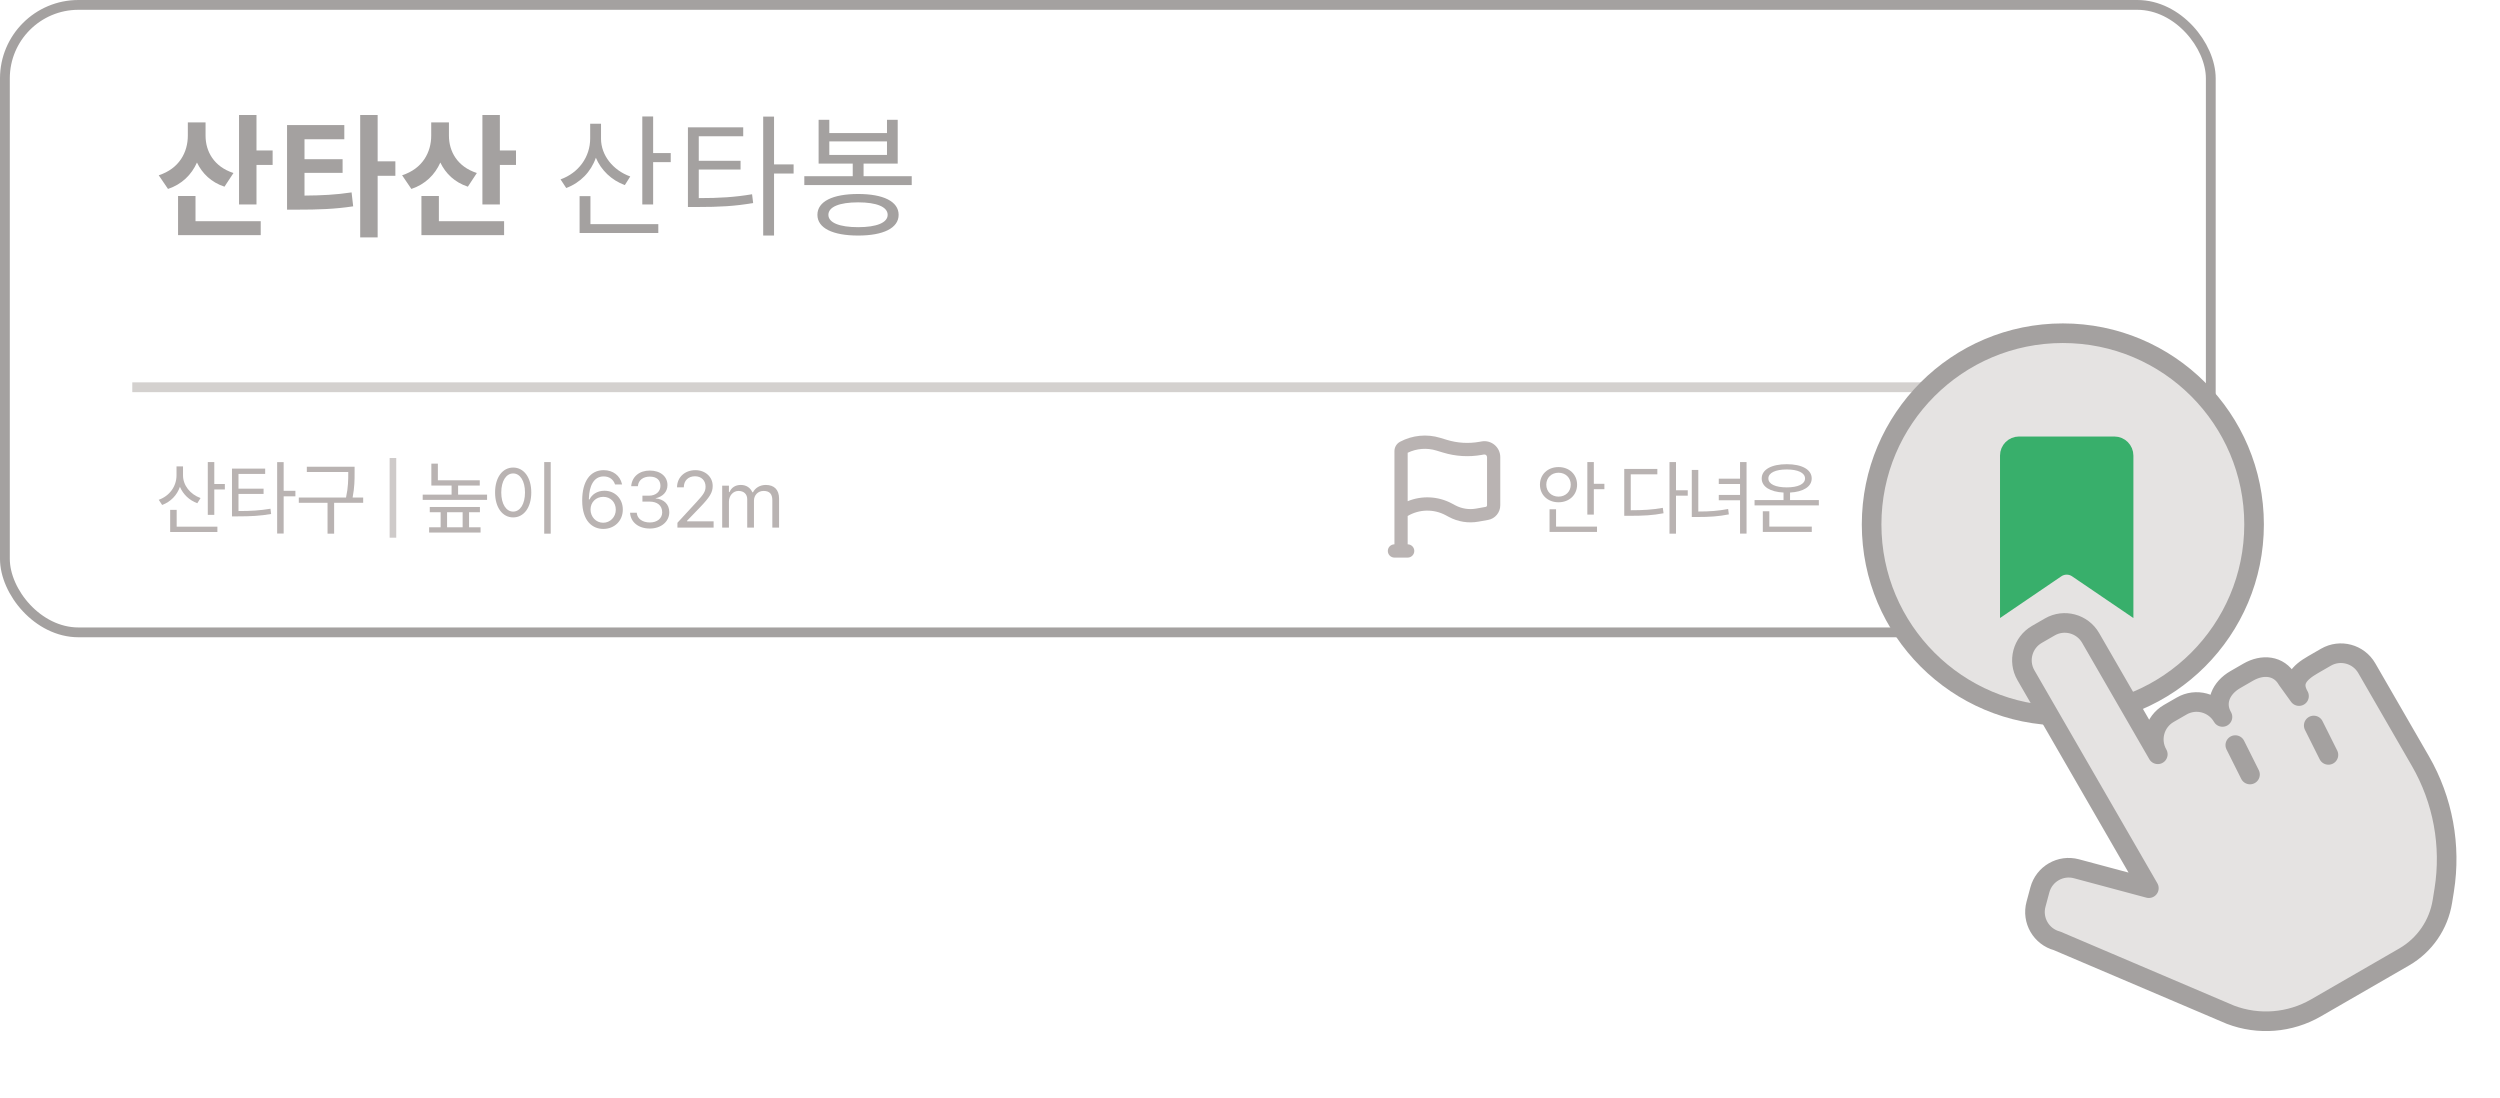<svg width="255" height="112" viewBox="0 0 255 112" fill="none" xmlns="http://www.w3.org/2000/svg">
<path fill-rule="evenodd" clip-rule="evenodd" d="M146.904 44.66L147.586 44.867C148.658 45.194 149.792 45.262 150.896 45.066L151.126 45.025C152.117 44.849 153.027 45.615 153.027 46.625V51.541C153.027 52.277 152.501 52.906 151.78 53.034L150.795 53.209C149.773 53.391 148.719 53.224 147.802 52.735L147.453 52.549C146.233 51.899 144.768 51.932 143.582 52.63V55.521C143.955 55.521 144.257 55.824 144.257 56.198C144.257 56.572 143.955 56.875 143.582 56.875H142.233C141.86 56.875 141.558 56.572 141.558 56.198C141.558 55.824 141.86 55.521 142.233 55.521V46.016C142.233 45.615 142.453 45.247 142.806 45.059C144.065 44.388 145.539 44.244 146.904 44.66ZM147.194 46.163L146.512 45.956C145.54 45.659 144.494 45.742 143.582 46.182V51.123C145.028 50.532 146.679 50.603 148.086 51.353L148.435 51.539C149.086 51.886 149.834 52.005 150.56 51.876L151.544 51.701C151.621 51.687 151.678 51.62 151.678 51.541V46.625C151.678 46.457 151.526 46.33 151.361 46.359L151.131 46.4C149.819 46.633 148.47 46.552 147.194 46.163Z" fill="#B9B3B2"/>
<path d="M157.722 49.437C157.722 48.721 158.257 48.218 158.969 48.218C159.681 48.218 160.216 48.721 160.216 49.437C160.216 50.151 159.681 50.655 158.969 50.655C158.257 50.655 157.722 50.151 157.722 49.437ZM160.863 49.437C160.863 48.38 160.054 47.641 158.969 47.641C157.884 47.641 157.075 48.38 157.075 49.437C157.075 50.493 157.884 51.232 158.969 51.232C160.054 51.232 160.863 50.493 160.863 49.437ZM158.718 51.947H158.054V54.255H162.895V53.71H158.718V51.947ZM162.571 49.347V47.129H161.908V52.492H162.571V49.9H163.648V49.347H162.571Z" fill="#B9B3B2"/>
<path d="M166.337 48.38H169.049V47.828H165.673V52.613H166.248C167.616 52.613 168.572 52.565 169.681 52.353L169.608 51.801C168.555 51.988 167.624 52.045 166.337 52.045V48.38ZM172.15 50.005H170.952V47.129H170.288V54.433H170.952V50.558H172.15V50.005Z" fill="#B9B3B2"/>
<path d="M173.226 47.933H172.562V52.735H173.113C174.367 52.735 175.29 52.678 176.343 52.467L176.27 51.915C175.274 52.11 174.392 52.175 173.226 52.175V47.933ZM177.484 47.129V48.827H175.315V49.371H177.484V50.485H175.315V51.029H177.484V54.425H178.148V47.129H177.484Z" fill="#B9B3B2"/>
<path d="M180.471 52.15H179.807V54.255H184.802V53.71H180.471V52.15ZM180.374 48.803C180.374 48.226 181.102 47.885 182.252 47.885C183.385 47.885 184.114 48.226 184.114 48.803C184.114 49.38 183.385 49.713 182.252 49.713C181.102 49.713 180.374 49.38 180.374 48.803ZM182.584 51.005V50.241C183.936 50.168 184.794 49.64 184.794 48.803C184.794 47.893 183.798 47.348 182.252 47.348C180.689 47.348 179.694 47.893 179.694 48.803C179.694 49.648 180.552 50.168 181.92 50.241V51.005H178.965V51.549H185.522V51.005H182.584Z" fill="#B9B3B2"/>
<path d="M199.69 56.274V46.042C199.69 45.294 200.294 44.688 201.039 44.688H207.785C208.53 44.688 209.134 45.294 209.134 46.042V56.274C209.134 56.818 208.529 57.14 208.081 56.835L204.791 54.594C204.562 54.438 204.262 54.438 204.033 54.594L200.743 56.835C200.295 57.14 199.69 56.818 199.69 56.274Z" fill="#38AF6B"/>
<path d="M23.814 17.647C21.804 16.997 20.967 15.427 20.967 13.842V12.488H19.159V13.829C19.159 15.535 18.282 17.201 16.191 17.878L17.136 19.272C18.552 18.799 19.537 17.823 20.09 16.578C20.63 17.702 21.548 18.595 22.897 19.042L23.814 17.647ZM19.942 19.99H18.161V23.985H26.594V22.563H19.942V19.99ZM26.162 15.345V11.73H24.381V20.857H26.162V16.821H27.808V15.345H26.162Z" fill="#A4A1A0"/>
<path d="M31.059 17.634H34.945V16.239H31.059V14.208H35.12V12.759H29.278V21.385H30.33C32.462 21.385 34.135 21.331 36.024 21.046L35.862 19.625C34.243 19.868 32.813 19.936 31.059 19.95V17.634ZM40.328 16.456H38.52V11.73H36.739V24.215H38.52V17.932H40.328V16.456Z" fill="#A4A1A0"/>
<path d="M48.639 17.647C46.628 16.997 45.792 15.427 45.792 13.842V12.488H43.984V13.829C43.984 15.535 43.106 17.201 41.015 17.878L41.96 19.272C43.376 18.799 44.361 17.823 44.914 16.578C45.454 17.702 46.372 18.595 47.721 19.042L48.639 17.647ZM44.766 19.99H42.985V23.985H51.418V22.563H44.766V19.99ZM50.986 15.345V11.73H49.205V20.857H50.986V16.821H52.632V15.345H50.986Z" fill="#A4A1A0"/>
<path d="M64.286 18C62.505 17.363 61.304 15.819 61.304 14.154V12.623H60.198V14.127C60.198 16.009 59.024 17.634 57.176 18.297L57.756 19.178C59.2 18.636 60.279 17.526 60.778 16.09C61.318 17.363 62.37 18.379 63.733 18.88L64.286 18ZM60.225 20.004H59.119V23.768H67.147V22.861H60.225V20.004ZM66.62 15.616V11.879H65.514V20.857H66.62V16.537H68.415V15.616H66.62Z" fill="#A4A1A0"/>
<path d="M71.274 17.295H75.538V16.402H71.274V13.896H75.808V12.989H70.168V21.114H71.112C73.393 21.114 74.958 21.033 76.82 20.708L76.712 19.814C74.931 20.112 73.42 20.207 71.274 20.207V17.295ZM80.948 16.767H78.952V11.892H77.845V24.026H78.952V17.702H80.948V16.767Z" fill="#A4A1A0"/>
<path d="M87.532 23.172C85.616 23.172 84.496 22.712 84.496 21.913C84.496 21.101 85.616 20.64 87.532 20.64C89.421 20.64 90.541 21.101 90.541 21.913C90.541 22.712 89.421 23.172 87.532 23.172ZM87.532 19.787C84.941 19.787 83.376 20.545 83.376 21.913C83.376 23.267 84.941 24.026 87.532 24.026C90.095 24.026 91.66 23.267 91.66 21.913C91.66 20.545 90.095 19.787 87.532 19.787ZM84.59 14.425H90.473V15.806H84.59V14.425ZM88.085 17.972V16.686H91.566V12.217H90.473V13.571H84.59V12.217H83.498V16.686H86.979V17.972H82.04V18.88H92.996V17.972H88.085Z" fill="#A4A1A0"/>
<path d="M20.457 50.801C19.389 50.42 18.668 49.493 18.668 48.494V47.576H18.004V48.478C18.004 49.607 17.3 50.582 16.191 50.98L16.539 51.508C17.405 51.183 18.053 50.517 18.352 49.656C18.676 50.42 19.308 51.029 20.125 51.33L20.457 50.801ZM18.021 52.004H17.357V54.263H22.174V53.718H18.021V52.004ZM21.858 49.371V47.129H21.194V52.516H21.858V49.924H22.935V49.371H21.858Z" fill="#B9B3B2"/>
<path d="M24.326 50.379H26.885V49.843H24.326V48.34H27.047V47.795H23.663V52.67H24.229C25.597 52.67 26.537 52.621 27.654 52.426L27.589 51.89C26.52 52.069 25.614 52.126 24.326 52.126V50.379ZM30.131 50.062H28.933V47.137H28.269V54.417H28.933V50.623H30.131V50.062Z" fill="#B9B3B2"/>
<path d="M37.044 50.745H35.967C36.169 49.697 36.169 48.925 36.169 48.242V47.608H31.296V48.145H35.522V48.242C35.522 48.925 35.522 49.697 35.295 50.745H30.478V51.289H33.409V54.433H34.081V51.289H37.044V50.745Z" fill="#B9B3B2"/>
<path d="M39.742 46.719H40.417V54.844H39.742V46.719Z" fill="#CECAC9"/>
<path d="M45.601 52.248H47.188V53.783H45.601V52.248ZM47.843 52.248H48.952V51.712H43.836V52.248H44.945V53.783H43.771V54.32H49.017V53.783H47.843V52.248ZM46.726 50.452V49.526H48.936V48.99H44.662V47.291H43.998V49.526H46.062V50.452H43.115V50.988H49.681V50.452H46.726Z" fill="#B9B3B2"/>
<path d="M55.509 47.129V54.433H56.173V47.129H55.509ZM52.344 47.69C51.267 47.69 50.498 48.681 50.498 50.233C50.498 51.785 51.267 52.776 52.344 52.776C53.42 52.776 54.19 51.785 54.19 50.233C54.19 48.681 53.42 47.69 52.344 47.69ZM52.344 48.291C53.048 48.291 53.55 49.055 53.55 50.233C53.55 51.419 53.048 52.183 52.344 52.183C51.631 52.183 51.129 51.419 51.129 50.233C51.129 49.055 51.631 48.291 52.344 48.291Z" fill="#B9B3B2"/>
<path d="M61.531 53.951C62.681 53.951 63.527 53.122 63.527 51.979V51.971C63.527 50.872 62.728 50.055 61.657 50.055C60.886 50.055 60.349 50.471 60.139 50.94H60.064C60.064 50.896 60.064 50.848 60.068 50.805C60.111 49.611 60.535 48.595 61.57 48.595C62.147 48.595 62.547 48.892 62.72 49.373L62.736 49.416H63.452L63.44 49.365C63.246 48.52 62.535 47.956 61.578 47.956C60.194 47.956 59.384 49.099 59.384 51.051V51.059C59.384 53.213 60.487 53.951 61.531 53.951ZM60.234 51.971V51.967C60.234 51.221 60.795 50.678 61.535 50.678C62.274 50.678 62.811 51.225 62.811 51.987V51.995C62.811 52.737 62.238 53.32 61.523 53.32C60.799 53.32 60.234 52.725 60.234 51.971Z" fill="#B9B3B2"/>
<path d="M66.286 53.911C67.429 53.911 68.267 53.205 68.267 52.249V52.241C68.267 51.428 67.701 50.908 66.871 50.837V50.821C67.583 50.67 68.081 50.186 68.081 49.48V49.472C68.081 48.603 67.365 47.996 66.278 47.996C65.211 47.996 64.476 48.619 64.385 49.551L64.381 49.591H65.065L65.069 49.551C65.128 48.972 65.606 48.615 66.278 48.615C66.974 48.615 67.365 48.96 67.365 49.559V49.567C67.365 50.138 66.891 50.559 66.211 50.559H65.527V51.162H66.243C67.041 51.162 67.543 51.555 67.543 52.257V52.265C67.543 52.872 67.033 53.292 66.286 53.292C65.527 53.292 65.01 52.903 64.954 52.34L64.95 52.3H64.266L64.27 52.348C64.345 53.253 65.108 53.911 66.286 53.911Z" fill="#B9B3B2"/>
<path d="M69.097 53.816H72.789V53.173H70.085V53.11L71.382 51.765C72.413 50.698 72.694 50.221 72.694 49.567V49.559C72.694 48.635 71.931 47.956 70.935 47.956C69.844 47.956 69.061 48.686 69.058 49.702L69.066 49.706L69.745 49.71L69.749 49.702C69.749 49.027 70.204 48.579 70.888 48.579C71.56 48.579 71.967 49.031 71.967 49.634V49.642C71.967 50.142 71.753 50.44 71.026 51.229L69.097 53.324V53.816Z" fill="#B9B3B2"/>
<path d="M73.663 53.816H74.351V51.166C74.351 50.563 74.774 50.075 75.331 50.075C75.869 50.075 76.216 50.404 76.216 50.912V53.816H76.904V51.067C76.904 50.523 77.296 50.075 77.889 50.075C78.49 50.075 78.778 50.388 78.778 51.019V53.816H79.466V50.86C79.466 49.964 78.98 49.464 78.11 49.464C77.521 49.464 77.035 49.761 76.805 50.214H76.742C76.545 49.769 76.141 49.464 75.564 49.464C75.007 49.464 74.604 49.73 74.414 50.19H74.351V49.539H73.663V53.816Z" fill="#B9B3B2"/>
<path d="M13.493 39H212.507V40H13.493V39Z" fill="#D4D1CF"/>
<rect x="0.5" y="0.5" width="225" height="64" rx="7.5" stroke="#A4A1A0"/>
<circle cx="210.41" cy="53.494" r="19.506" fill="#E5E3E2" stroke="#A4A1A0" stroke-width="2"/>
<path d="M205.001 61.149V46.472C205.001 45.945 205.427 45.523 205.945 45.523H215.662C216.181 45.523 216.606 45.945 216.606 46.472V61.149L211.912 57.955L211.349 58.782L211.912 57.955C211.243 57.5 210.364 57.5 209.695 57.955L210.258 58.782L209.695 57.955L205.001 61.149Z" fill="#38AF6B" stroke="#38AF6B" stroke-width="2"/>
<path d="M206.644 68.872C205.803 67.415 206.302 65.552 207.76 64.71L209.079 63.949C210.536 63.107 212.399 63.607 213.241 65.064L220.096 76.938C219.255 75.48 219.754 73.617 221.211 72.775L222.53 72.014C223.988 71.172 225.851 71.672 226.692 73.129C225.851 71.672 226.543 70.162 228 69.321L229.319 68.559C230.777 67.718 232.447 67.863 233.289 69.321L234.5 71C233.659 69.543 234.47 68.638 235.927 67.797L237.247 67.035C238.704 66.194 240.567 66.694 241.409 68.151L246.881 77.63C249.178 81.608 250.035 86.255 249.309 90.791L249.124 91.946C248.744 94.325 247.311 96.406 245.225 97.61L236.231 102.803C233.574 104.337 230.367 104.593 227.5 103.5L209.826 95.971C208.2 95.536 207.236 93.865 207.671 92.24L208.066 90.768C208.501 89.143 210.172 88.178 211.797 88.614L219.185 90.594L206.644 68.872Z" fill="#E5E3E2" stroke="#A4A1A0" stroke-width="2" stroke-linejoin="round"/>
<path d="M228 76L229.5 79" stroke="#A4A1A0" stroke-width="2" stroke-linecap="round" stroke-linejoin="round"/>
<path d="M236 74L237.5 77" stroke="#A4A1A0" stroke-width="2" stroke-linecap="round" stroke-linejoin="round"/>
</svg>
